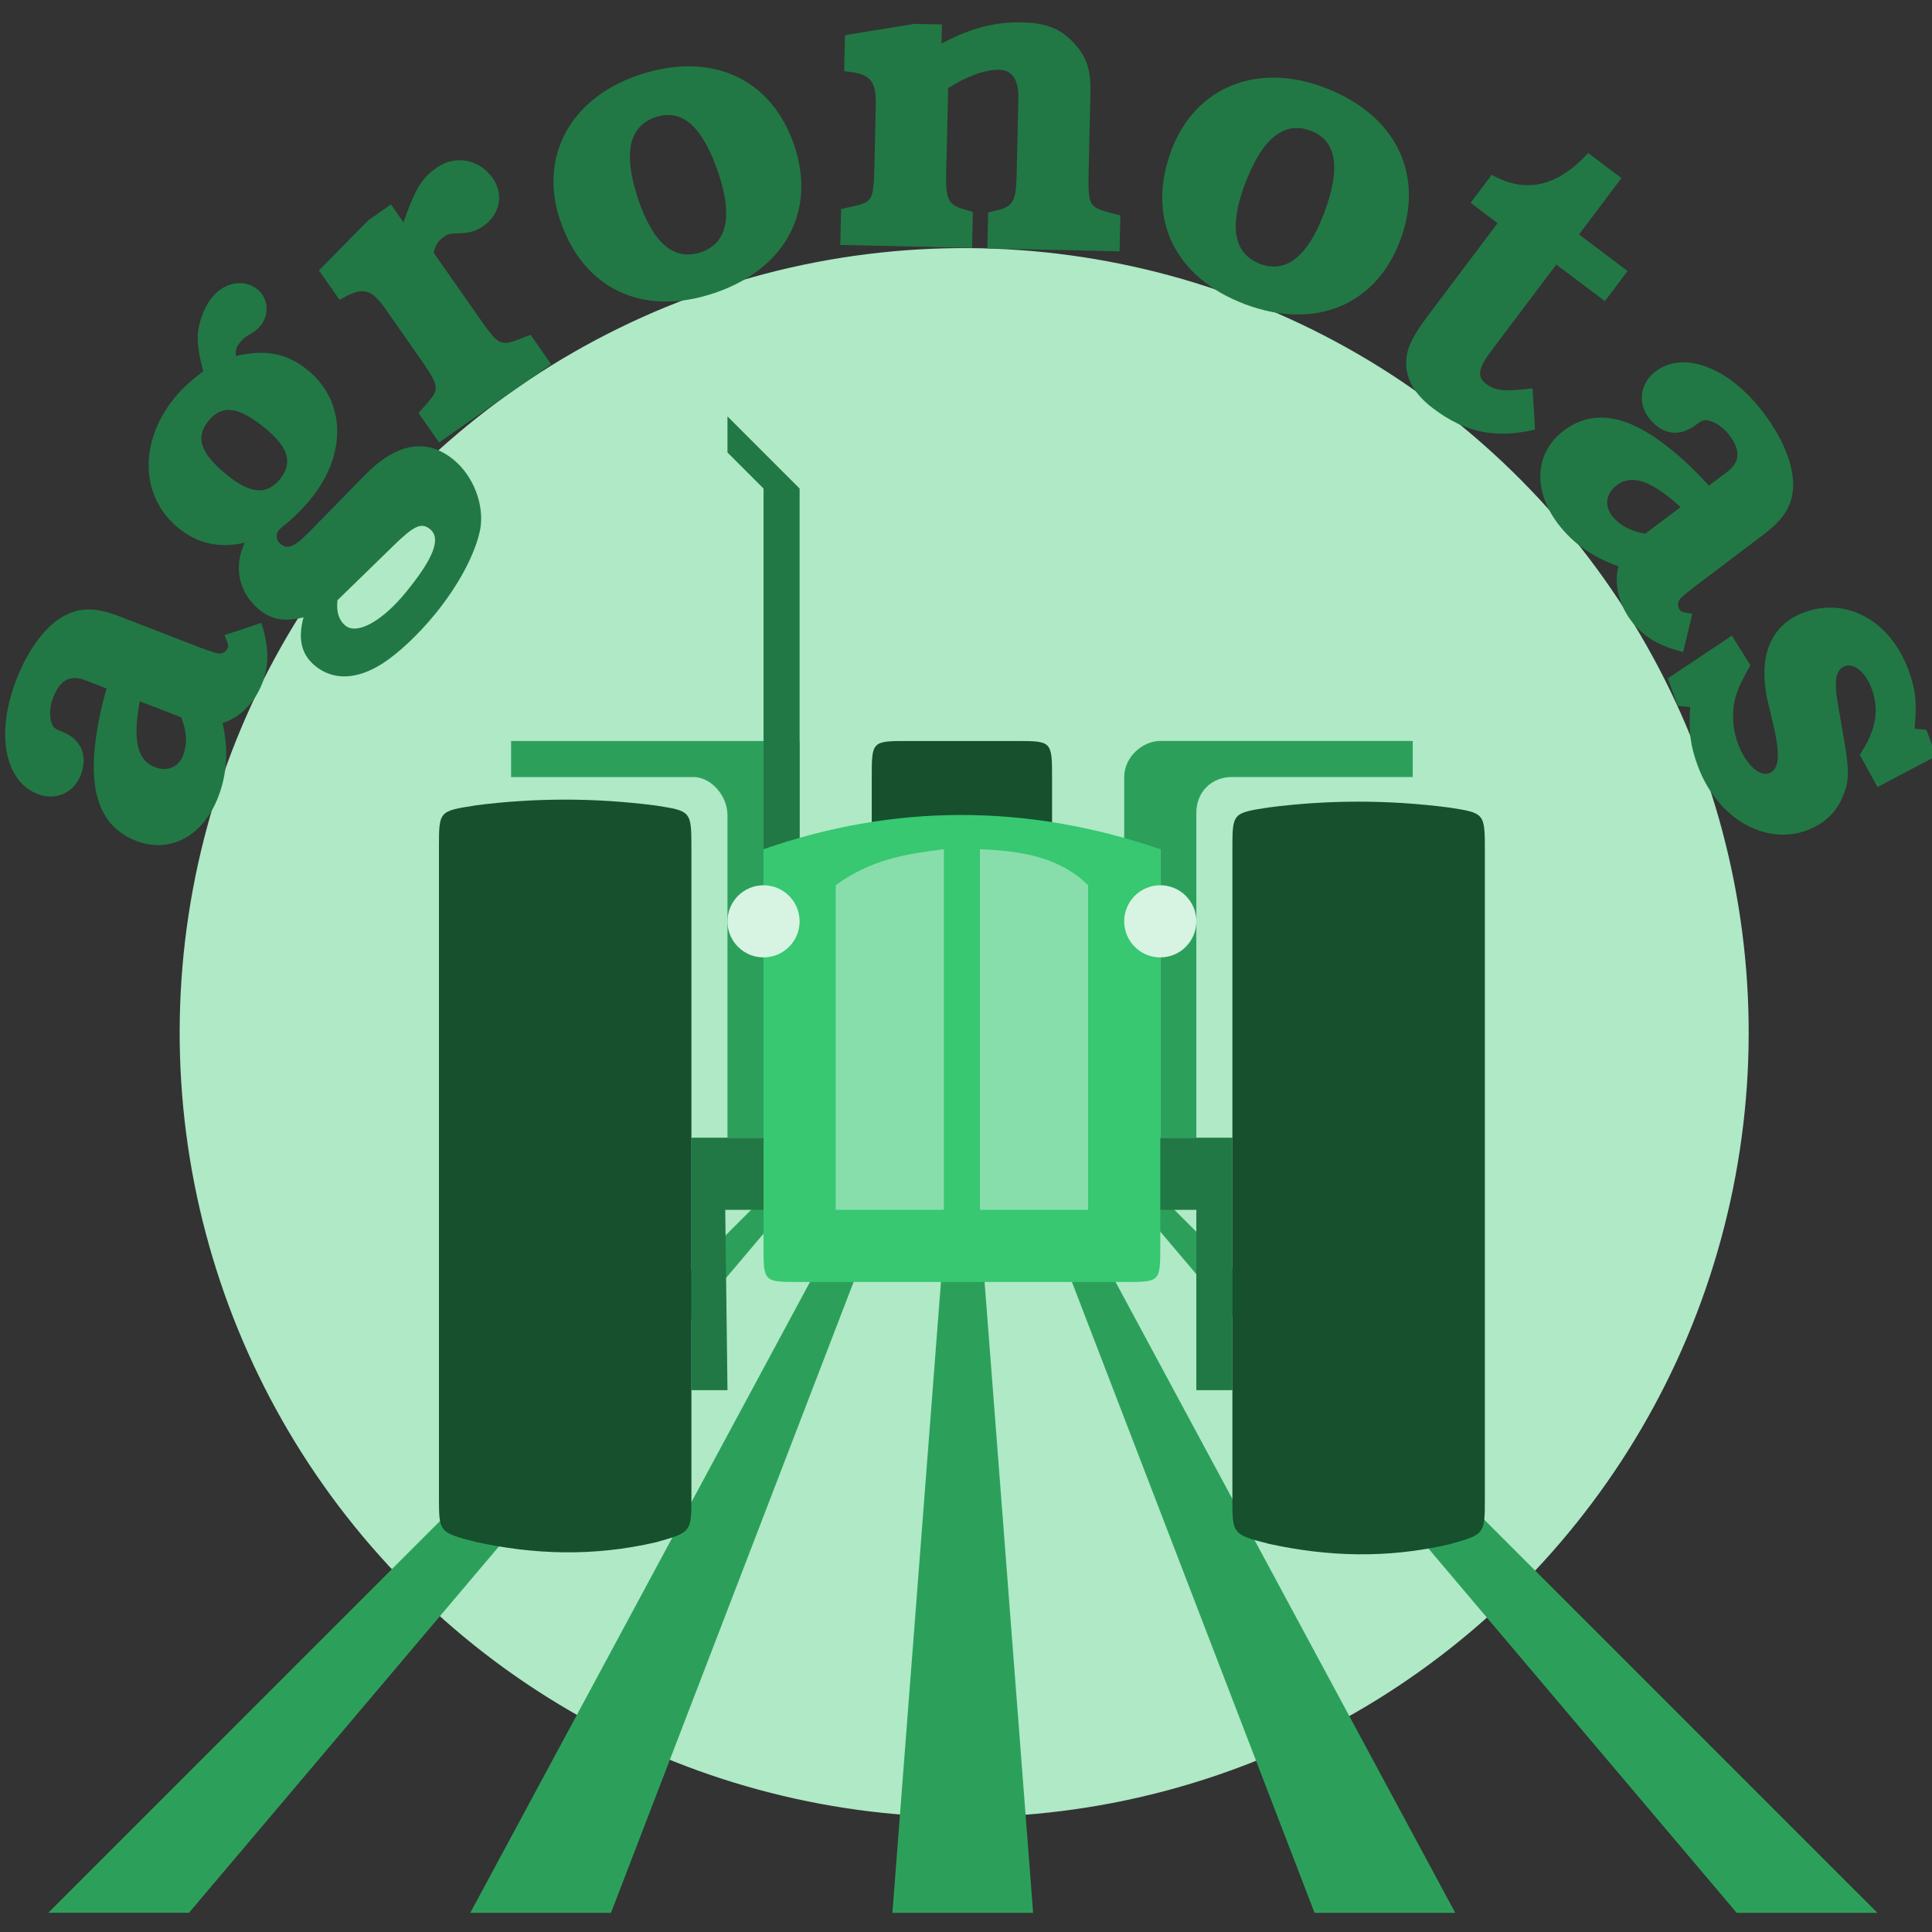 <?xml version="1.0" encoding="UTF-8" standalone="no"?>
<!-- Created with Inkscape (http://www.inkscape.org/) -->

<svg
   sodipodi:docname="agronotas_logo.svg"
   inkscape:version="1.2 (dc2aedaf03, 2022-05-15)"
   id="svg5"
   version="1.1"
   viewBox="0 0 30.427 30.427"
   height="115"
   width="115"
   inkscape:export-filename="logo.png"
   inkscape:export-xdpi="500.87"
   inkscape:export-ydpi="500.87"
   xmlns:inkscape="http://www.inkscape.org/namespaces/inkscape"
   xmlns:sodipodi="http://sodipodi.sourceforge.net/DTD/sodipodi-0.dtd"
   xmlns="http://www.w3.org/2000/svg"
   xmlns:svg="http://www.w3.org/2000/svg">
  <rect x="0" y="0" width="30.427" height="30.427" fill="#333333" stroke="none"/>
  <sodipodi:namedview
     id="namedview7"
     pagecolor="#505050"
     bordercolor="#eeeeee"
     borderopacity="1"
     inkscape:showpageshadow="0"
     inkscape:pageopacity="0"
     inkscape:pagecheckerboard="0"
     inkscape:deskcolor="#505050"
     inkscape:document-units="mm"
     showgrid="false"
     inkscape:zoom="5.6568543"
     inkscape:cx="34.20629"
     inkscape:cy="62.137008"
     inkscape:window-width="1870"
     inkscape:window-height="1015"
     inkscape:window-x="50"
     inkscape:window-y="24"
     inkscape:window-maximized="1"
     inkscape:current-layer="layer1">
    <inkscape:grid
       type="xygrid"
       id="grid61"
       originx="0"
       originy="0" />
  </sodipodi:namedview>
  <defs
     id="defs2" />
  <g
     inkscape:label="Layer 1"
     inkscape:groupmode="layer"
     id="layer1">
    <circle
       style="fill:#afe9c6;stroke:none;stroke-width:0.612"
       id="path3914"
       cx="-18.12"
       cy="-12.912"
       transform="rotate(-168.51)"
       r="12.355" />
    <g
       id="g3550"
       transform="matrix(1.675,0,0,1.675,-10.32,-7.546)">
      <path
         style="fill:#2ca05a;stroke:none;stroke-width:0.265"
         d="M 13.534,15.875 H 13.229 L 6.615,22.49 H 7.938 Z"
         id="path3251" />
      <path
         style="fill:#2ca05a;stroke:none;stroke-width:0.265"
         d="M 14.45,15.875 H 14.145 l -3.562,6.615 h 1.323 z"
         id="path3259" />
      <path
         style="fill:#2ca05a;stroke:none;stroke-width:0.265"
         d="m 15.366,15.875 h -0.305 l -0.509,6.615 h 1.323 z"
         id="path3261" />
      <path
         style="fill:#2ca05a;stroke:none;stroke-width:0.265"
         d="m 16.282,15.875 h -0.305 l 2.544,6.615 h 1.323 z"
         id="path3263" />
      <path
         style="fill:#2ca05a;stroke:none;stroke-width:0.265"
         d="m 17.198,15.875 h -0.305 l 5.597,6.615 h 1.323 z"
         id="path3265" />
    </g>
    <g
       aria-label="agronotas"
       id="text3723"
       style="font-weight:bold;font-size:4.233px;font-family:'URW Bookman';-inkscape-font-specification:'URW Bookman Bold';letter-spacing:-0.159px;word-spacing:0px;fill:#217844;stroke-width:0.265"
       transform="matrix(1.651,0,0,1.651,-9.95,-9.915)">
      <path
         d="m 8.168,12.064 c 0.04,0.097 0.04,0.097 0.029,0.125 -0.011,0.028 -0.043,0.052 -0.069,0.05 -0.032,0.001 -0.032,0.001 -0.184,-0.053 L 7.166,11.885 C 6.956,11.804 6.813,11.798 6.669,11.865 c -0.188,0.086 -0.368,0.316 -0.488,0.628 -0.197,0.509 -0.11,0.965 0.205,1.087 0.17,0.066 0.345,-0.012 0.409,-0.177 0.075,-0.193 0.005,-0.352 -0.186,-0.422 -0.055,-0.021 -0.08,-0.04 -0.089,-0.075 -0.025,-0.064 -0.019,-0.162 0.013,-0.245 0.066,-0.17 0.163,-0.223 0.309,-0.166 l 0.201,0.078 c -0.064,0.225 -0.102,0.428 -0.117,0.618 -0.034,0.441 0.098,0.719 0.398,0.835 0.324,0.125 0.639,-0.043 0.784,-0.418 0.087,-0.225 0.098,-0.452 0.042,-0.706 0.159,-0.047 0.305,-0.19 0.377,-0.376 0.069,-0.178 0.066,-0.347 -0.007,-0.579 z m -0.413,0.784 c 0.055,0.139 0.06,0.255 0.017,0.365 C 7.73,13.324 7.622,13.369 7.503,13.323 7.333,13.257 7.292,13.059 7.36,12.695 Z"
         id="path908" />
      <path
         d="m 9.033,11.022 c -0.193,0.203 -0.257,0.233 -0.332,0.171 -0.039,-0.032 -0.048,-0.088 -0.016,-0.128 0.008,-0.01 0.027,-0.027 0.047,-0.044 0.089,-0.069 0.185,-0.166 0.255,-0.251 C 9.338,10.342 9.327,9.834 8.963,9.537 8.767,9.376 8.564,9.336 8.276,9.401 c -0.003,-0.057 0.004,-0.085 0.044,-0.134 0.024,-0.029 0.029,-0.036 0.106,-0.083 0.034,-0.021 0.062,-0.042 0.083,-0.068 C 8.598,9.008 8.588,8.852 8.483,8.766 8.359,8.664 8.169,8.695 8.051,8.84 7.963,8.948 7.905,9.125 7.913,9.262 7.918,9.337 7.926,9.394 7.965,9.546 7.829,9.653 7.768,9.707 7.693,9.799 c -0.343,0.419 -0.33,0.944 0.034,1.242 0.183,0.15 0.396,0.198 0.634,0.141 -0.109,0.233 -0.058,0.478 0.142,0.642 0.115,0.094 0.246,0.114 0.419,0.07 -0.055,0.207 -0.022,0.354 0.112,0.464 0.174,0.142 0.401,0.131 0.644,-0.025 0.153,-0.099 0.342,-0.278 0.495,-0.465 0.231,-0.282 0.387,-0.58 0.434,-0.81 0.043,-0.233 -0.063,-0.511 -0.253,-0.667 C 10.095,10.179 9.808,10.229 9.503,10.542 Z M 8.016,10.019 C 8.144,9.862 8.303,9.882 8.558,10.092 8.778,10.271 8.823,10.423 8.697,10.577 8.571,10.731 8.413,10.717 8.187,10.532 7.938,10.328 7.887,10.177 8.016,10.019 Z m 1.77,1.186 c 0.189,-0.184 0.261,-0.219 0.343,-0.152 0.108,0.088 0.034,0.279 -0.232,0.604 -0.225,0.275 -0.465,0.407 -0.576,0.316 -0.062,-0.051 -0.088,-0.133 -0.075,-0.242 z"
         id="path910" />
      <path
         d="M 9.756,7.956 9.541,8.106 9.069,8.585 9.266,8.866 9.333,8.829 c 0.171,-0.088 0.25,-0.056 0.39,0.151 l 0.349,0.5 c 0.139,0.207 0.146,0.239 0.031,0.37 l -0.084,0.095 0.196,0.281 1.069,-0.746 -0.196,-0.281 -0.118,0.046 c -0.163,0.062 -0.19,0.045 -0.337,-0.157 l -0.47,-0.673 c 0.02,-0.076 0.045,-0.114 0.1,-0.152 0.042,-0.029 0.042,-0.029 0.158,-0.033 0.095,-0.004 0.146,-0.02 0.216,-0.068 C 10.797,8.05 10.834,7.859 10.728,7.706 10.599,7.522 10.369,7.481 10.192,7.605 10.047,7.707 9.99,7.803 9.875,8.126 Z"
         id="path912" />
      <path
         d="m 12.118,6.722 c -0.65,0.219 -0.953,0.777 -0.749,1.383 0.222,0.658 0.79,0.926 1.472,0.696 0.674,-0.227 0.974,-0.78 0.763,-1.406 -0.218,-0.646 -0.797,-0.906 -1.487,-0.673 z m 0.162,0.401 c 0.253,-0.085 0.45,0.089 0.6,0.535 0.138,0.409 0.083,0.669 -0.166,0.753 -0.257,0.087 -0.457,-0.083 -0.599,-0.504 -0.146,-0.433 -0.092,-0.697 0.165,-0.784 z"
         id="path914" />
      <path
         d="m 15.012,6.239 -0.262,-0.006 -0.663,0.108 -0.008,0.343 0.076,0.01 c 0.19,0.03 0.235,0.103 0.225,0.352 l -0.014,0.609 c -0.01,0.25 -0.023,0.279 -0.193,0.317 l -0.123,0.027 -0.008,0.343 1.257,0.028 0.008,-0.343 -0.076,-0.023 C 15.075,7.964 15.047,7.908 15.052,7.671 l 0.019,-0.825 C 15.247,6.732 15.43,6.668 15.557,6.671 c 0.127,0.003 0.188,0.097 0.184,0.275 l -0.017,0.741 c -0.005,0.237 -0.036,0.291 -0.194,0.326 l -0.077,0.019 -0.008,0.343 1.261,0.028 0.008,-0.343 -0.126,-0.032 C 16.421,7.978 16.409,7.952 16.41,7.702 l 0.018,-0.796 C 16.434,6.678 16.398,6.558 16.282,6.429 16.159,6.286 16.012,6.224 15.783,6.219 15.517,6.213 15.291,6.271 15.008,6.421 Z"
         id="path916" />
      <path
         d="m 18.659,6.84 c -0.641,-0.243 -1.23,-0.004 -1.456,0.593 -0.246,0.649 0.023,1.217 0.696,1.473 0.665,0.252 1.248,0.016 1.482,-0.602 0.242,-0.637 -0.041,-1.206 -0.722,-1.464 z m -0.129,0.413 c 0.249,0.095 0.291,0.355 0.124,0.794 -0.153,0.404 -0.361,0.569 -0.606,0.476 -0.253,-0.096 -0.3,-0.354 -0.143,-0.769 0.162,-0.428 0.371,-0.597 0.625,-0.501 z"
         id="path918" />
      <path
         d="M 21.336,8.878 21.552,8.591 21.089,8.242 21.494,7.704 21.176,7.465 c -0.296,0.323 -0.595,0.389 -0.92,0.208 l -0.201,0.267 0.257,0.194 -0.644,0.856 c -0.155,0.206 -0.203,0.298 -0.223,0.409 -0.027,0.191 0.056,0.355 0.256,0.505 0.304,0.229 0.594,0.288 0.968,0.199 L 20.646,9.71 c -0.262,0.031 -0.353,0.026 -0.441,-0.041 -0.091,-0.069 -0.081,-0.146 0.051,-0.322 l 0.616,-0.818 z"
         id="path920" />
      <path
         d="m 22.17,11.861 c -0.103,-0.017 -0.103,-0.017 -0.121,-0.041 -0.018,-0.024 -0.021,-0.063 -0.006,-0.085 0.016,-0.028 0.016,-0.028 0.142,-0.128 l 0.665,-0.503 c 0.179,-0.135 0.259,-0.254 0.278,-0.412 0.025,-0.205 -0.075,-0.479 -0.277,-0.746 -0.329,-0.436 -0.763,-0.602 -1.033,-0.397 -0.145,0.11 -0.172,0.3 -0.064,0.441 0.125,0.165 0.297,0.189 0.457,0.063 0.047,-0.036 0.076,-0.047 0.111,-0.036 0.068,0.012 0.148,0.069 0.201,0.14 0.11,0.145 0.103,0.256 -0.022,0.351 L 22.328,10.638 c -0.157,-0.173 -0.31,-0.312 -0.464,-0.424 -0.357,-0.261 -0.663,-0.295 -0.92,-0.101 -0.277,0.209 -0.299,0.566 -0.057,0.887 0.146,0.192 0.333,0.321 0.578,0.407 -0.043,0.16 0.001,0.36 0.121,0.519 0.115,0.152 0.26,0.239 0.496,0.299 z m -0.45,-0.764 c -0.147,-0.027 -0.248,-0.083 -0.32,-0.177 -0.071,-0.095 -0.052,-0.21 0.049,-0.286 0.145,-0.11 0.335,-0.041 0.609,0.209 z"
         id="path922" />
      <path
         d="m 24.496,13.218 -0.093,-0.25 -0.113,-0.012 c 0.024,-0.253 0.01,-0.374 -0.059,-0.561 -0.174,-0.468 -0.589,-0.698 -0.994,-0.548 -0.321,0.119 -0.445,0.418 -0.347,0.852 l 0.063,0.266 c 0.056,0.259 0.042,0.382 -0.053,0.417 -0.091,0.034 -0.223,-0.089 -0.295,-0.283 -0.059,-0.159 -0.063,-0.351 -0.005,-0.499 0.022,-0.062 0.048,-0.113 0.124,-0.249 l -0.177,-0.282 -0.612,0.408 0.097,0.262 0.117,0.011 c -0.015,0.24 0.003,0.374 0.074,0.564 0.184,0.496 0.639,0.761 1.04,0.612 0.155,-0.057 0.277,-0.166 0.336,-0.31 0.067,-0.147 0.072,-0.244 0.017,-0.562 l -0.055,-0.318 c -0.043,-0.237 -0.024,-0.343 0.064,-0.376 0.087,-0.032 0.198,0.058 0.256,0.216 0.075,0.202 0.04,0.4 -0.114,0.629 l 0.169,0.308 z"
         id="path924" />
    </g>
    <path
       style="fill:#217844;stroke-width:0.568"
       d="m 10.889,17.918 v 3.976 h 0.568 l -0.035,-2.84 7.419,2e-6 v 2.84 h 0.568 l 3e-6,-3.976 z"
       id="path1908"
       sodipodi:nodetypes="ccccccccc" />
    <path
       style="fill:#2ca05a;stroke-width:0.568"
       d="m 8.049,12.238 v -0.568 h 4.544 v 1.704 h -0.568 v 4.544 h -0.568 v -5.088 c -0.005,-0.316 -0.281,-0.607 -0.554,-0.592 z"
       id="path1924"
       sodipodi:nodetypes="cccccccccc" />
    <path
       style="fill:#217844;stroke-width:0.568"
       d="M 12.025,13.374 V 7.694 l -0.568,-0.568 -3e-6,-0.568 1.136,1.136 v 5.68 z"
       id="path1926"
       sodipodi:nodetypes="ccccccc" />
    <path
       style="fill:#16502d;stroke-width:0.568"
       d="m 19.976,12.717 c 0.94,-0.122 1.889,-0.123 2.846,0.001 0.563,0.087 0.563,0.087 0.563,0.687 v 10.193 c -5e-6,0.567 -5e-6,0.567 -0.562,0.724 -0.987,0.228 -1.927,0.192 -2.838,-0.008 -0.576,-0.149 -0.576,-0.151 -0.576,-0.709 V 13.374 c 0,-0.569 0,-0.569 0.567,-0.657 z"
       id="path1910"
       sodipodi:nodetypes="ccccccccc" />
    <path
       style="fill:#2ca05a;stroke-width:0.568"
       d="m 18.841,17.918 v -5.107 c -0.005,-0.335 0.238,-0.574 0.561,-0.574 h 2.847 v -0.568 h -3.976 c -0.281,7.34e-4 -0.567,0.254 -0.568,0.568 l 2e-6,1.136 h 0.568 v 4.544 z"
       id="path1928"
       sodipodi:nodetypes="ccccccccccc" />
    <path
       style="fill:#16502d;stroke-width:0.568"
       d="m 16.569,13.374 v -1.105 c -5e-6,-0.599 -5e-6,-0.599 -0.571,-0.599 h -1.702 c -0.567,0 -0.567,0.004 -0.567,0.576 v 1.128 z"
       id="path1930"
       sodipodi:nodetypes="ccccccc" />
    <path
       style="fill:#37c871;stroke-width:0.568"
       d="m 12.025,13.374 v 6.251 c -5e-6,0.565 -2.3e-4,0.565 0.568,0.565 h 5.116 c 0.564,0 0.564,-1.88e-4 0.564,-0.568 l -3e-6,-6.248 c -2.105,-0.721 -4.188,-0.716 -6.248,0 z"
       id="path1912"
       sodipodi:nodetypes="ccccccc" />
    <path
       style="fill:#87deaa;stroke-width:0.568"
       d="m 13.161,13.942 c 0.565,-0.416 1.135,-0.496 1.704,-0.568 l 3e-6,5.68 h -1.704 z"
       id="path1932"
       sodipodi:nodetypes="ccccc" />
    <path
       style="fill:#87deaa;stroke-width:0.568"
       d="m 15.433,13.374 c 0.641,0.026 1.252,0.12 1.704,0.568 v 5.112 h -1.704 z"
       id="path1934"
       sodipodi:nodetypes="ccccc" />
    <circle
       style="fill:#d7f4e3;stroke-width:0.568"
       id="path2184"
       cx="12.025"
       cy="14.51"
       r="0.568" />
    <circle
       style="fill:#d7f4e3;stroke-width:0.568"
       id="path2186"
       cx="18.273"
       cy="14.51"
       r="0.568" />
    <path
       style="fill:#16502d;stroke-width:0.568"
       d="m 7.48,12.685 c 0.94,-0.122 1.889,-0.123 2.846,0.001 0.563,0.087 0.563,0.087 0.563,0.687 v 10.193 c -5e-6,0.567 -5e-6,0.567 -0.562,0.724 C 9.339,24.519 8.4,24.483 7.489,24.283 6.913,24.134 6.913,24.132 6.913,23.574 V 13.343 c 0,-0.569 0,-0.569 0.567,-0.657 z"
       id="path2326"
       sodipodi:nodetypes="cccccccccc" />
  </g>
</svg>
